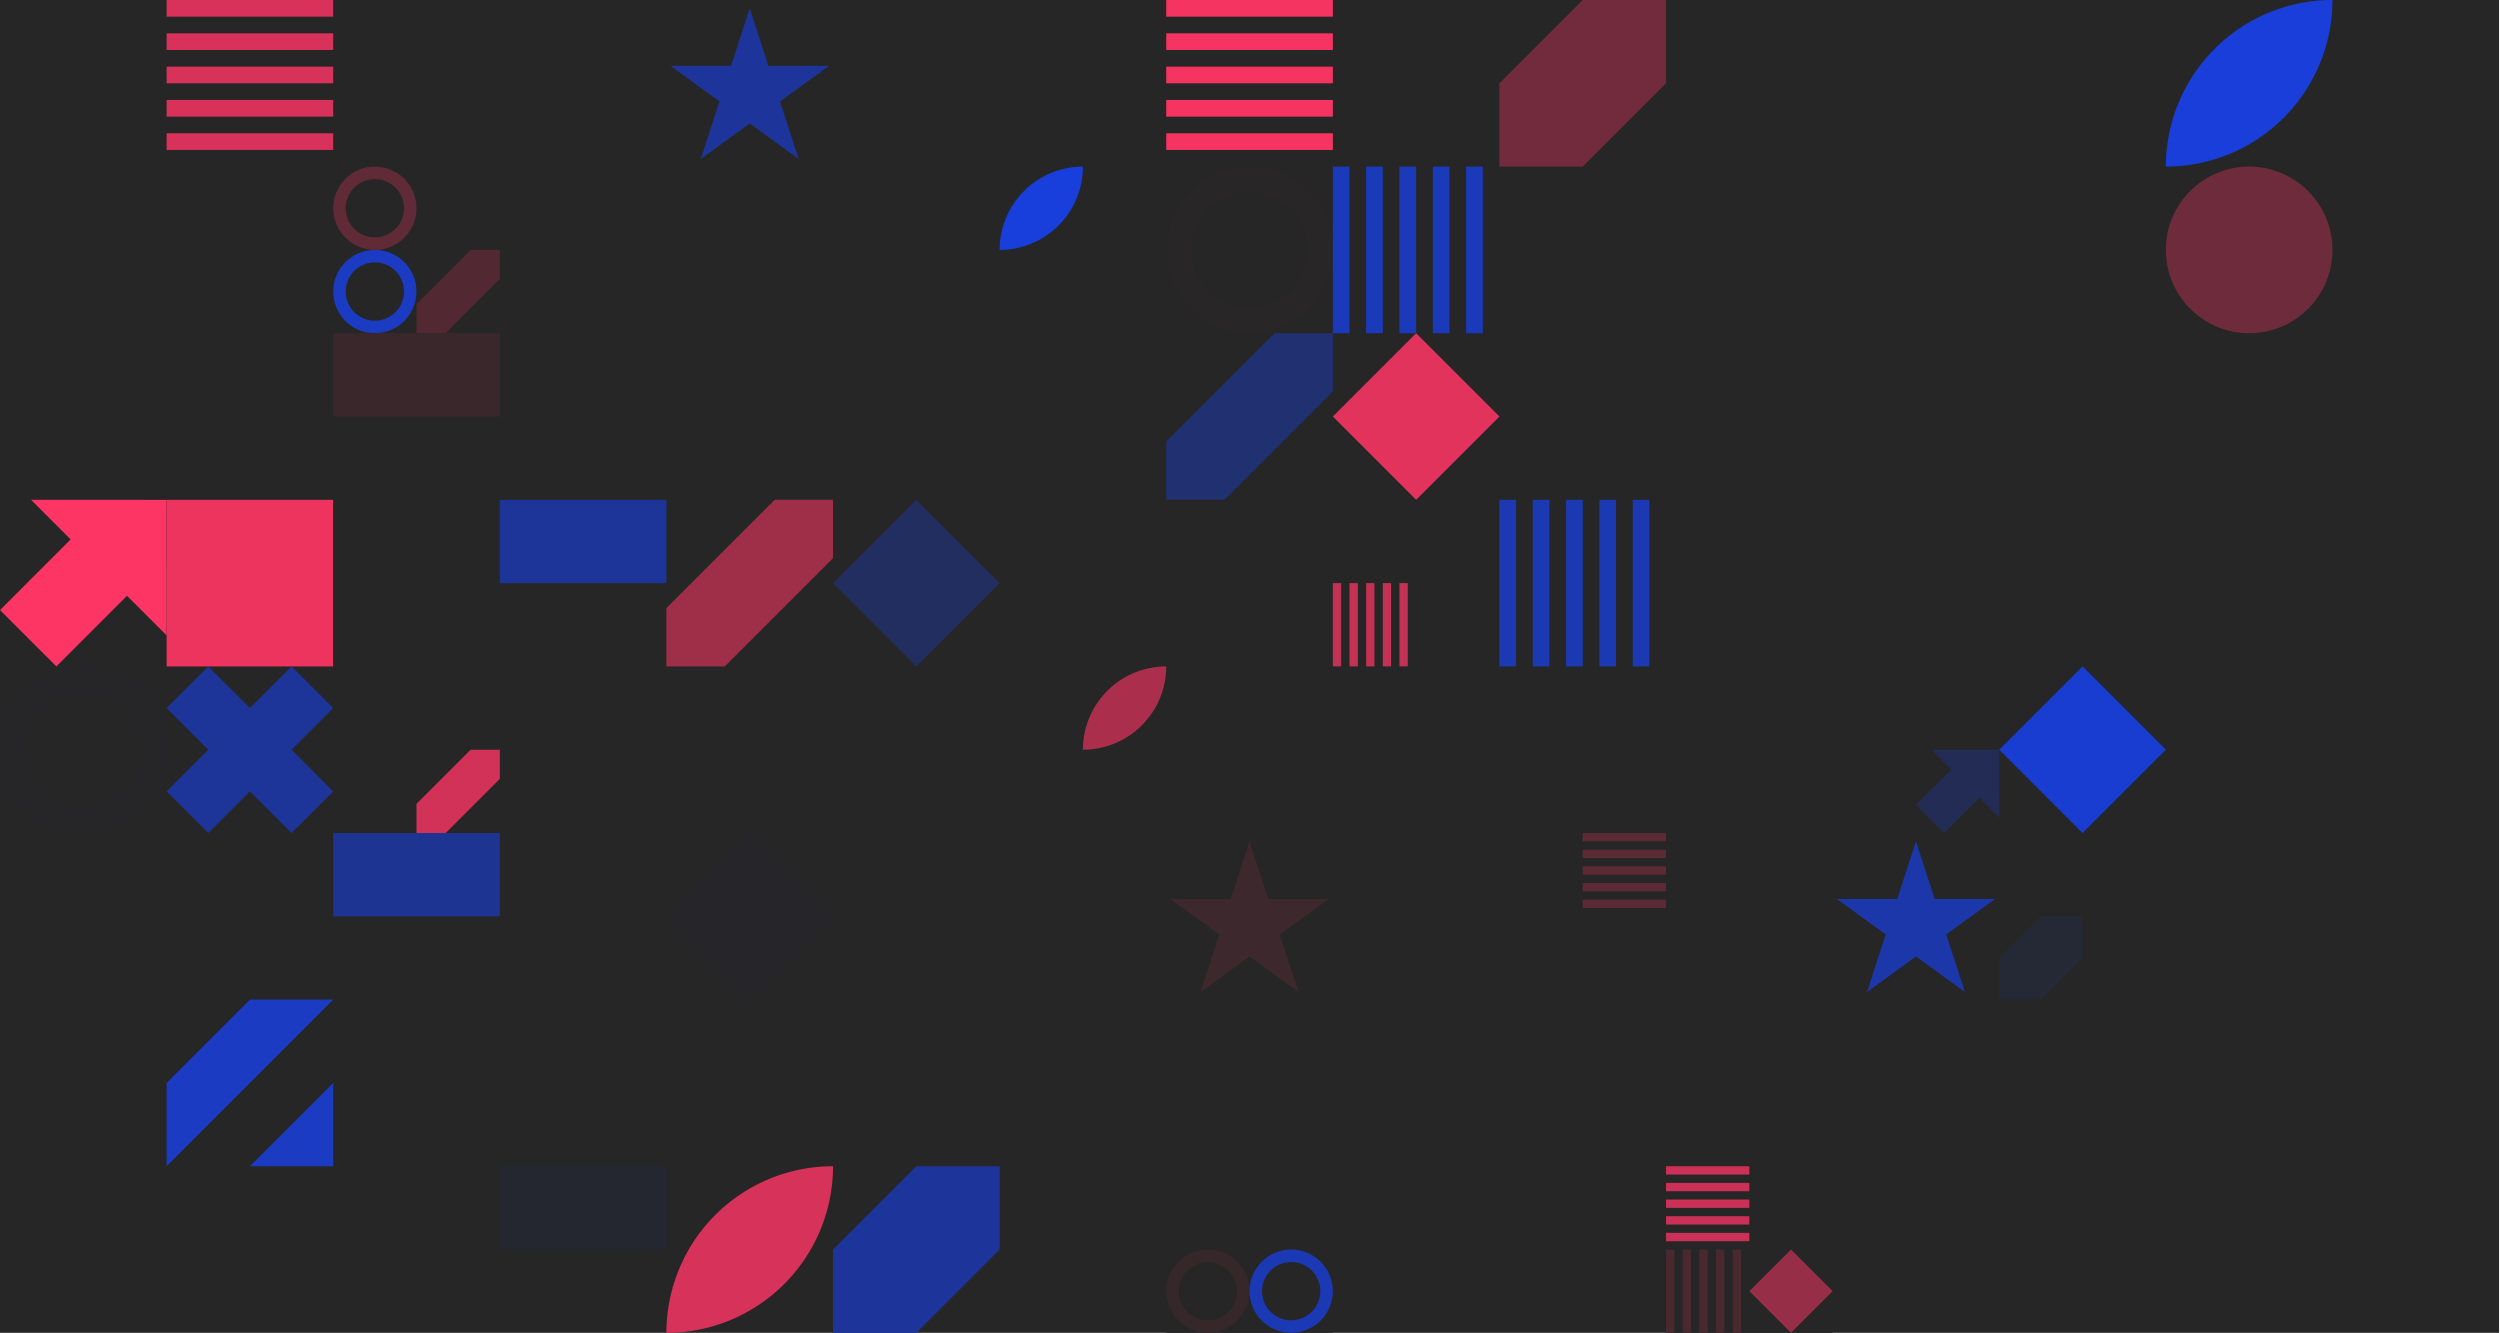 <?xml version="1.0" standalone="no"?><svg xmlns:xlink="http://www.w3.org/1999/xlink" xmlns="http://www.w3.org/2000/svg" viewBox="0 0 1000 533.335" preserveAspectRatio="xMaxYMax slice"><g transform="scale(0.809)"><rect x="0" y="0" width="1235.625" height="659" fill="#262626"/><g transform="translate(82.38,0) scale(4.119) rotate(0)"><rect width="20" height="2" fill="#d8325a"/><rect y="4" width="20" height="2" fill="#d8325a"/><rect y="8" width="20" height="2" fill="#d8325a"/><rect y="12" width="20" height="2" fill="#d8325a"/><rect y="16" width="20" height="2" fill="#d8325a"/></g><g transform="translate(329.5,0) scale(4.119) rotate(0)"><path d="M10 1L12.245 7.91H19.511L13.633 12.18L15.878 19.09L10 14.82L4.122 19.09L6.367 12.18L0.489 7.91H7.755L10 1Z" fill="#1d359a"/></g><g transform="translate(576.63,0) scale(4.119) rotate(0)"><rect width="20" height="2" fill="#f63462"/><rect y="4" width="20" height="2" fill="#f63462"/><rect y="8" width="20" height="2" fill="#f63462"/><rect y="12" width="20" height="2" fill="#f63462"/><rect y="16" width="20" height="2" fill="#f63462"/></g><g transform="translate(741.38,0) scale(4.119) rotate(0)"><path d="M10 0H20V10L10 20H0V10L10 0Z" fill="#722b3c"/></g><path d="M 1070.88 82.38 A 82.38 82.38 0 0 1  1153.26 0 L 1070.88 82.38 A 82.38 82.38 0 0 0 1153.26 0" fill="#193eda"/><rect x="164.75" y="82.375" width="82.375" height="82.375" fill="#262626"/><g transform="translate(164.75,82.38) scale(2.059) rotate(0)"><path fill-rule="evenodd" clip-rule="evenodd" d="M10 20C15.523 20 20 15.523 20 10C20 4.477 15.523 0 10 0C4.477 0 0 4.477 0 10C0 15.523 4.477 20 10 20ZM10 17C13.866 17 17 13.866 17 10C17 6.134 13.866 3 10 3C6.134 3 3 6.134 3 10C3 13.866 6.134 17 10 17Z" fill="#602a37"/></g><g transform="translate(164.75,123.56) scale(2.059) rotate(0)"><path fill-rule="evenodd" clip-rule="evenodd" d="M10 20C15.523 20 20 15.523 20 10C20 4.477 15.523 0 10 0C4.477 0 0 4.477 0 10C0 15.523 4.477 20 10 20ZM10 17C13.866 17 17 13.866 17 10C17 6.134 13.866 3 10 3C6.134 3 3 6.134 3 10C3 13.866 6.134 17 10 17Z" fill="#1a3bc2"/></g><g transform="translate(205.94,123.56) scale(2.059) rotate(0)"><path d="M13 0H20V7L7 20H0V13L13 0Z" fill="#522933"/></g><rect x="494.25" y="82.375" width="82.375" height="82.375" fill="#262626"/><path d="M 494.25 123.57 A 41.19 41.19 0 0 1  535.44 82.38 L 494.25 123.57 A 41.19 41.19 0 0 0 535.44 82.38" fill="#183edc"/><g transform="translate(576.63,82.38) scale(4.119) rotate(0)"><path fill-rule="evenodd" clip-rule="evenodd" d="M10 20C15.523 20 20 15.523 20 10C20 4.477 15.523 0 10 0C4.477 0 0 4.477 0 10C0 15.523 4.477 20 10 20ZM10 17C13.866 17 17 13.866 17 10C17 6.134 13.866 3 10 3C6.134 3 3 6.134 3 10C3 13.866 6.134 17 10 17Z" fill="#282627"/></g><g transform="translate(659,82.38) scale(4.119) rotate(0)"><rect width="2" height="20" fill="#1b3aba"/><rect x="4" width="2" height="20" fill="#1b3aba"/><rect x="8" width="2" height="20" fill="#1b3aba"/><rect x="12" width="2" height="20" fill="#1b3aba"/><rect x="16" width="2" height="20" fill="#1b3aba"/></g><circle cx="1112.07" cy="123.57" r="41.19" fill="#6e2b3b"/><g transform="translate(164.75,164.75) scale(4.119) rotate(0)"><rect width="20" height="10" fill="#39272c"/></g><g transform="translate(576.63,164.75) scale(4.119) rotate(0)"><path d="M13 0H20V7L7 20H0V13L13 0Z" fill="#203071"/></g><g transform="translate(659,164.75) scale(4.119) rotate(0)"><path d="M10 0L20 10L10 20L0 10L10 0Z" fill="#e2335d"/></g><g transform="translate(0,247.13) scale(4.119) rotate(0)"><path d="M19.998 0.002L3.727 -7.68637e-07L8.478 4.754L0 13.235L6.766 20L15.246 11.521L20 16.275L19.998 0.002Z" fill="#fd3564"/></g><rect x="82.38" y="247.13" width="82.38" height="82.38" fill="#ec345f"/><rect x="164.75" y="247.125" width="82.375" height="82.375" fill="#262626"/><g transform="translate(247.13,247.13) scale(4.119) rotate(0)"><rect width="20" height="10" fill="#1d3598"/></g><g transform="translate(329.5,247.13) scale(4.119) rotate(0)"><path d="M13 0H20V7L7 20H0V13L13 0Z" fill="#9f2e49"/></g><g transform="translate(411.88,247.13) scale(4.119) rotate(0)"><path d="M10 0L20 10L10 20L0 10L10 0Z" fill="#222e5f"/></g><rect x="659" y="247.125" width="82.375" height="82.375" fill="#262626"/><g transform="translate(659,288.31) scale(2.059) rotate(0)"><rect width="2" height="20" fill="#c33154"/><rect x="4" width="2" height="20" fill="#c33154"/><rect x="8" width="2" height="20" fill="#c33154"/><rect x="12" width="2" height="20" fill="#c33154"/><rect x="16" width="2" height="20" fill="#c33154"/></g><g transform="translate(741.38,247.13) scale(4.119) rotate(0)"><rect width="2" height="20" fill="#1b39b2"/><rect x="4" width="2" height="20" fill="#1b39b2"/><rect x="8" width="2" height="20" fill="#1b39b2"/><rect x="12" width="2" height="20" fill="#1b39b2"/><rect x="16" width="2" height="20" fill="#1b39b2"/></g><g transform="translate(0,329.5) scale(4.119) rotate(0)"><path fill-rule="evenodd" clip-rule="evenodd" d="M10 20C15.523 20 20 15.523 20 10C20 4.477 15.523 0 10 0C4.477 0 0 4.477 0 10C0 15.523 4.477 20 10 20ZM10 17C13.866 17 17 13.866 17 10C17 6.134 13.866 3 10 3C6.134 3 3 6.134 3 10C3 13.866 6.134 17 10 17Z" fill="#262629"/></g><g transform="translate(82.38,329.5) scale(4.119) rotate(0)"><path d="M10 5L5 0L0 5L5 10L0 15L5 20L10 15L15 20L20 15L15 10L20 5L15 0L10 5Z" fill="#1d3599"/></g><rect x="164.75" y="329.5" width="82.375" height="82.375" fill="#262626"/><g transform="translate(205.94,370.69) scale(2.059) rotate(0)"><path d="M13 0H20V7L7 20H0V13L13 0Z" fill="#d33258"/></g><rect x="494.25" y="329.5" width="82.375" height="82.375" fill="#262626"/><path d="M 535.44 370.69 A 41.19 41.19 0 0 1  576.63 329.5 L 535.44 370.69 A 41.19 41.19 0 0 0 576.63 329.5" fill="#ab2f4d"/><rect x="906.125" y="329.5" width="82.375" height="82.375" fill="#262626"/><g transform="translate(947.31,370.69) scale(2.059) rotate(0)"><path d="M19.998 0.002L3.727 -7.68637e-07L8.478 4.754L0 13.235L6.766 20L15.246 11.521L20 16.275L19.998 0.002Z" fill="#222c55"/></g><g transform="translate(988.5,329.5) scale(4.119) rotate(0)"><path d="M10 0L20 10L10 20L0 10L10 0Z" fill="#193dd1"/></g><g transform="translate(164.75,411.88) scale(4.119) rotate(0)"><rect width="20" height="10" fill="#1e3492"/></g><g transform="translate(329.5,411.88) scale(4.119) rotate(0)"><path d="M10 0L20 10L10 20L0 10L10 0Z" fill="#26262a"/></g><g transform="translate(576.63,411.88) scale(4.119) rotate(0)"><path d="M10 1L12.245 7.91H19.511L13.633 12.18L15.878 19.09L10 14.82L4.122 19.09L6.367 12.18L0.489 7.91H7.755L10 1Z" fill="#3d282d"/></g><rect x="741.375" y="411.875" width="82.375" height="82.375" fill="#262626"/><g transform="translate(782.56,411.88) scale(2.059) rotate(0)"><rect width="20" height="2" fill="#5b2a35"/><rect y="4" width="20" height="2" fill="#5b2a35"/><rect y="8" width="20" height="2" fill="#5b2a35"/><rect y="12" width="20" height="2" fill="#5b2a35"/><rect y="16" width="20" height="2" fill="#5b2a35"/></g><g transform="translate(906.13,411.88) scale(4.119) rotate(0)"><path d="M10 1L12.245 7.91H19.511L13.633 12.18L15.878 19.09L10 14.82L4.122 19.09L6.367 12.18L0.489 7.91H7.755L10 1Z" fill="#1c37a9"/></g><rect x="988.5" y="411.875" width="82.375" height="82.375" fill="#262626"/><g transform="translate(988.5,453.06) scale(2.059) rotate(0)"><path d="M10 0H20V10L10 20H0V10L10 0Z" fill="#252835"/></g><g transform="translate(82.38,494.25) scale(4.119) rotate(0)"><path d="M10 0H20L0 20V10L10 0Z" fill="#1a3bc2"/><path d="M20 10V20H10L20 10Z" fill="#1a3bc2"/></g><rect x="1070.875" y="494.25" width="82.375" height="82.375" fill="#262626"/><g transform="translate(247.13,576.63) scale(4.119) rotate(0)"><rect width="20" height="10" fill="#252730"/></g><path d="M 329.5 659.01 A 82.38 82.38 0 0 1  411.88 576.63 L 329.5 659.01 A 82.38 82.38 0 0 0 411.88 576.63" fill="#d73259"/><g transform="translate(411.88,576.63) scale(4.119) rotate(0)"><path d="M10 0H20V10L10 20H0V10L10 0Z" fill="#1d359a"/></g><rect x="576.625" y="576.625" width="82.375" height="82.375" fill="#262626"/><g transform="translate(576.63,617.81) scale(2.059) rotate(0)"><path fill-rule="evenodd" clip-rule="evenodd" d="M10 20C15.523 20 20 15.523 20 10C20 4.477 15.523 0 10 0C4.477 0 0 4.477 0 10C0 15.523 4.477 20 10 20ZM10 17C13.866 17 17 13.866 17 10C17 6.134 13.866 3 10 3C6.134 3 3 6.134 3 10C3 13.866 6.134 17 10 17Z" fill="#35272a"/></g><g transform="translate(617.81,617.81) scale(2.059) rotate(0)"><path fill-rule="evenodd" clip-rule="evenodd" d="M10 20C15.523 20 20 15.523 20 10C20 4.477 15.523 0 10 0C4.477 0 0 4.477 0 10C0 15.523 4.477 20 10 20ZM10 17C13.866 17 17 13.866 17 10C17 6.134 13.866 3 10 3C6.134 3 3 6.134 3 10C3 13.866 6.134 17 10 17Z" fill="#1b39b4"/></g><rect x="823.75" y="576.625" width="82.375" height="82.375" fill="#262626"/><g transform="translate(823.75,576.63) scale(2.059) rotate(0)"><rect width="20" height="2" fill="#cb3156"/><rect y="4" width="20" height="2" fill="#cb3156"/><rect y="8" width="20" height="2" fill="#cb3156"/><rect y="12" width="20" height="2" fill="#cb3156"/><rect y="16" width="20" height="2" fill="#cb3156"/></g><g transform="translate(823.75,617.81) scale(2.059) rotate(0)"><rect width="2" height="20" fill="#492830"/><rect x="4" width="2" height="20" fill="#492830"/><rect x="8" width="2" height="20" fill="#492830"/><rect x="12" width="2" height="20" fill="#492830"/><rect x="16" width="2" height="20" fill="#492830"/></g><g transform="translate(864.94,617.81) scale(2.059) rotate(0)"><path d="M10 0L20 10L10 20L0 10L10 0Z" fill="#962e47"/></g></g></svg>